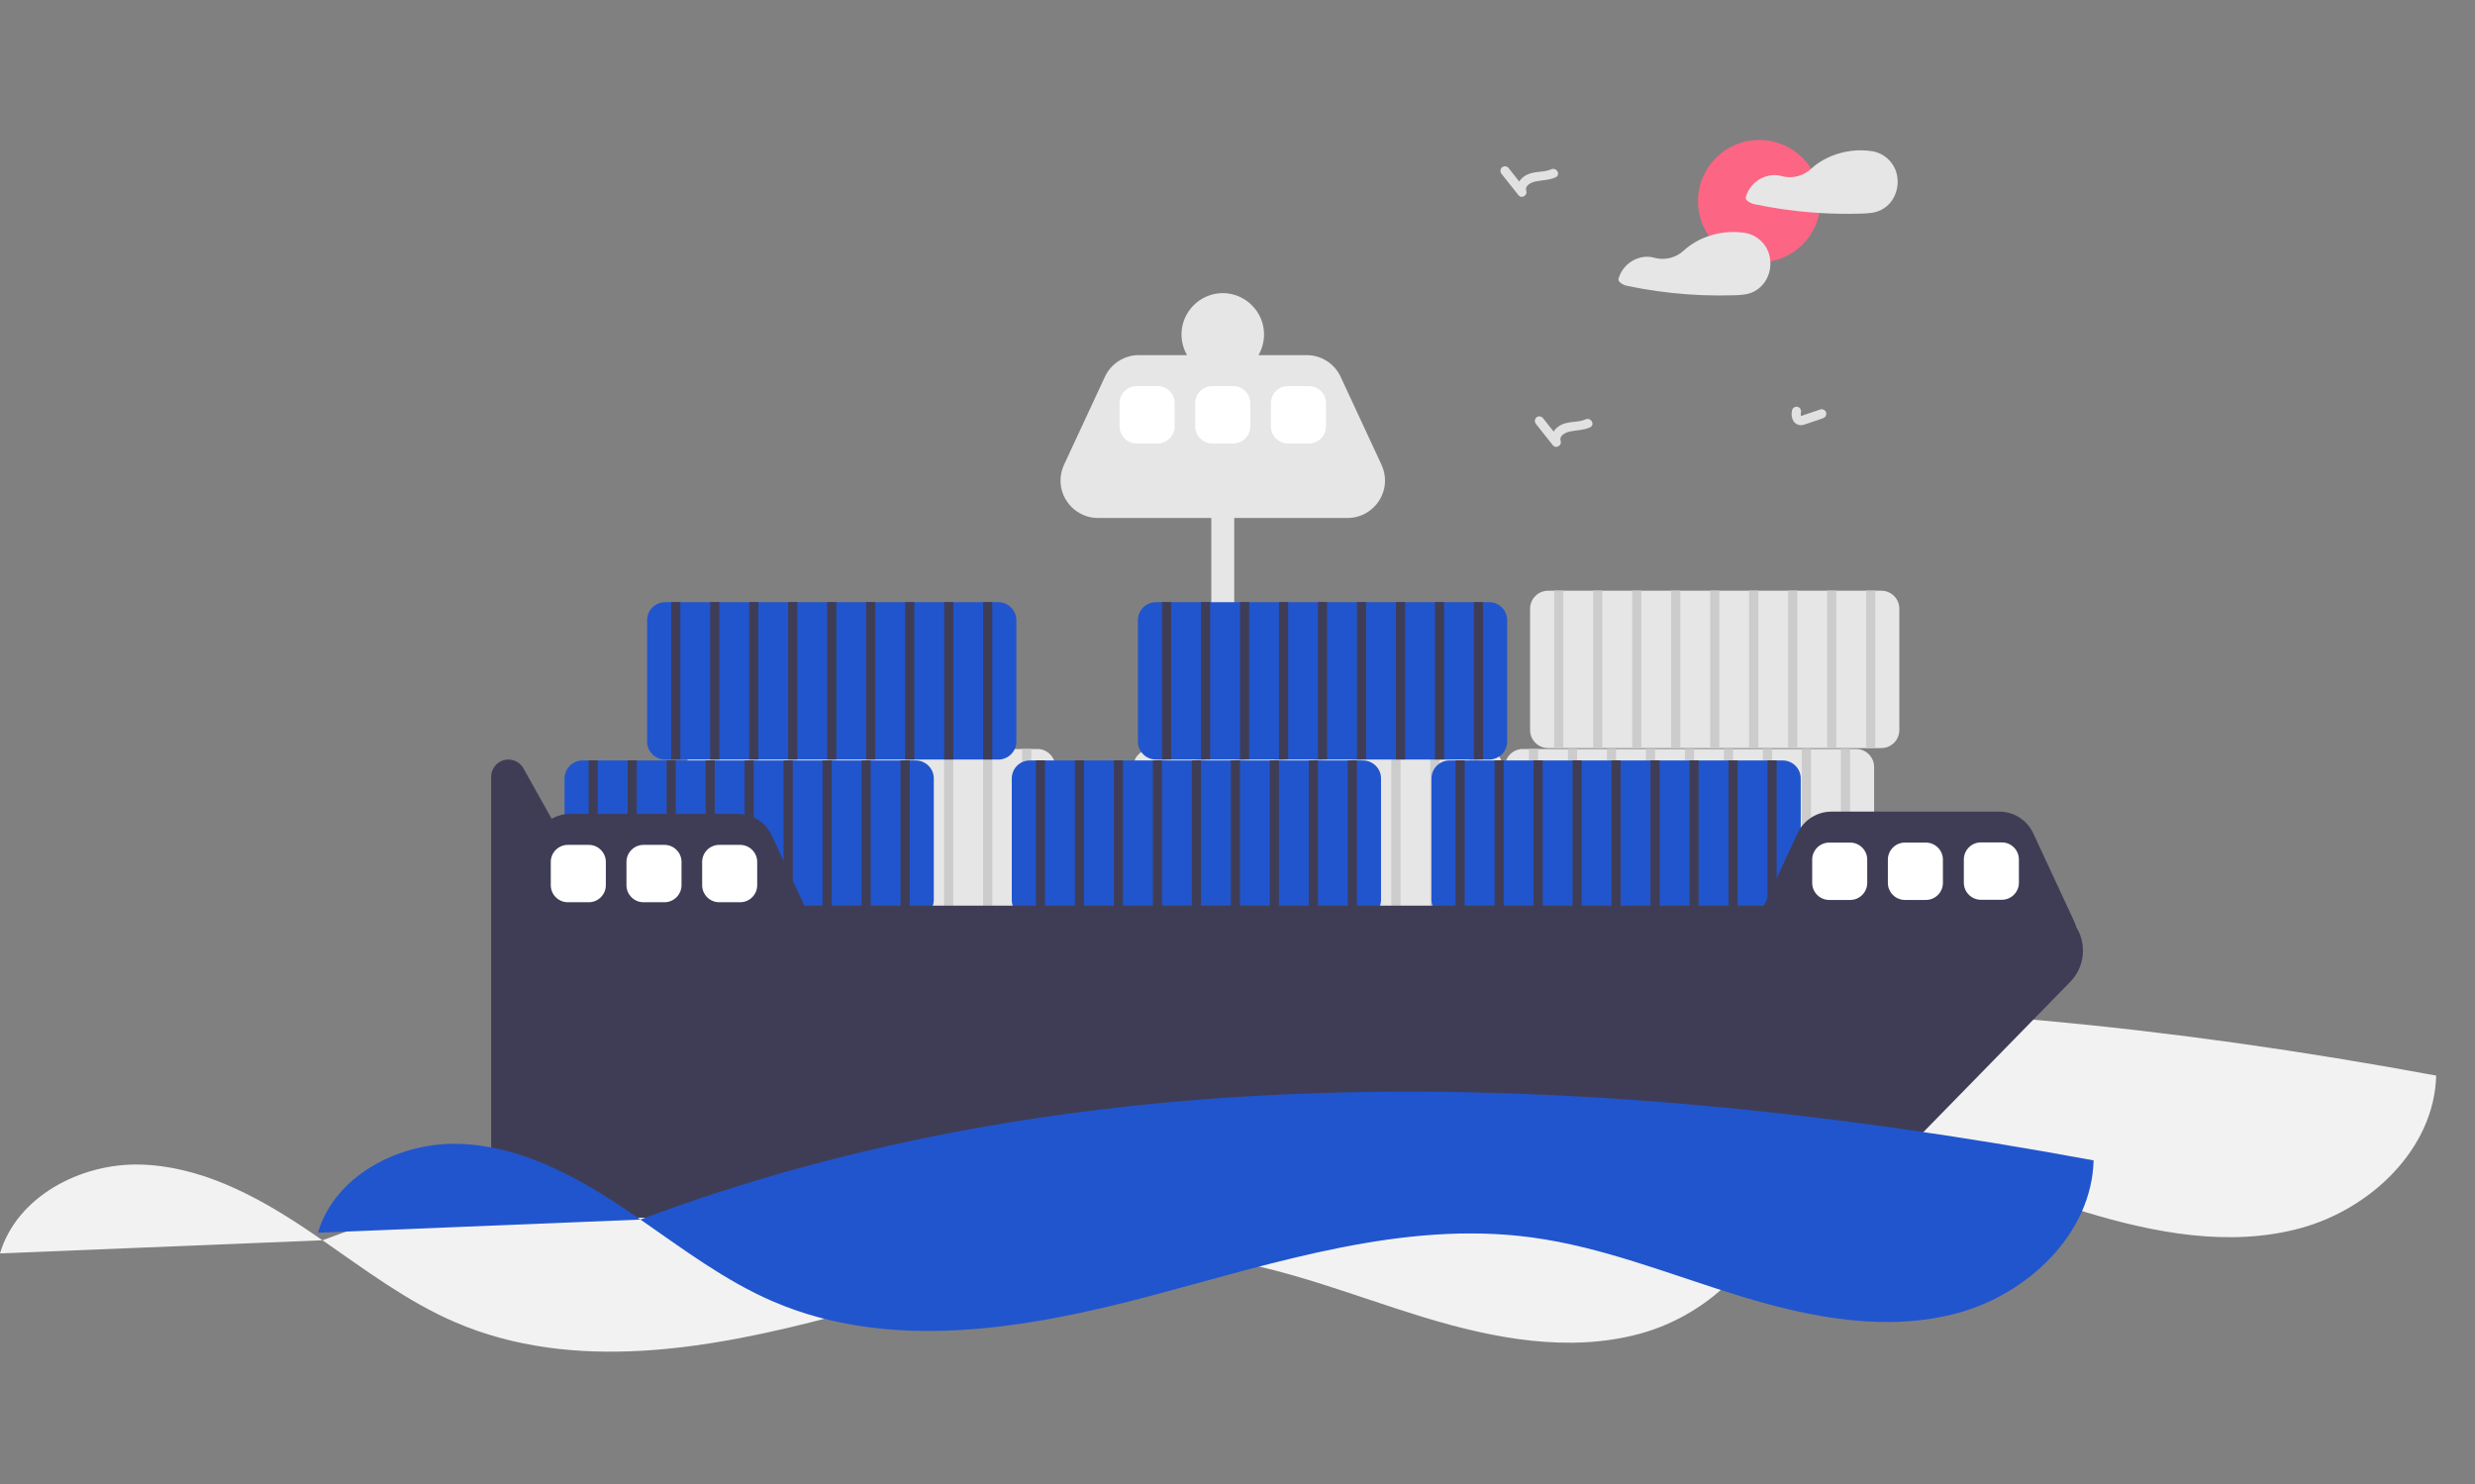 <?xml version="1.0" encoding="UTF-8" standalone="no"?>
<svg xmlns="http://www.w3.org/2000/svg" xmlns:xlink="http://www.w3.org/1999/xlink" xmlns:serif="http://www.serif.com/" width="100%" height="100%" viewBox="0 0 1079 647" version="1.1" xml:space="preserve" style="fill-rule:evenodd;clip-rule:evenodd;stroke-linejoin:round;stroke-miterlimit:2;">
    <rect x="0" y="0" width="1079" height="647" fill="#808080" stroke="none"/>
    <g transform="matrix(1,0,0,1,0,-690.288)">
        <g id="cargo" transform="matrix(1.307,0,0,1.093,0,690.288)">
            <rect x="0" y="0" width="825.202" height="591.419" style="fill:none;"></rect>
            <g transform="matrix(0.765,0,0,0.915,-36.332,-114.503)">
                <path d="M396.54,586.789C370.635,586.169 342.863,600.685 335.491,625.527L476.116,619.802C473.456,617.964 470.785,616.149 468.101,614.356C446.525,600.006 422.446,587.41 396.54,586.789Z" style="fill:rgb(242,242,242);fill-rule:nonzero;"></path>
            </g>
            <g transform="matrix(0.765,0,0,0.915,-36.332,-114.503)">
                <path d="M476.116,619.802C494.816,632.729 513.066,646.524 533.902,655.498C585.496,677.718 644.89,667.355 699.177,652.913C753.465,638.471 808.881,620.121 864.561,627.564C896.134,631.785 925.942,644.138 956.419,653.406C986.895,662.673 1019.69,668.879 1050.43,660.559C1081.18,652.238 1108.92,625.853 1109.72,594.009C877.589,551.089 662.376,549.815 476.116,619.802Z" style="fill:rgb(242,242,242);fill-rule:nonzero;"></path>
            </g>
            <g transform="matrix(0.765,0,0,0.915,-36.332,-114.503)">
                <path d="M108.54,632.789C82.635,632.169 54.863,646.685 47.491,671.527L188.116,665.802C185.456,663.964 182.785,662.149 180.101,660.356C158.525,646.006 134.446,633.41 108.54,632.789Z" style="fill:rgb(242,242,242);fill-rule:nonzero;"></path>
            </g>
            <g transform="matrix(0.765,0,0,0.915,-36.332,-114.503)">
                <path d="M188.116,665.802C206.816,678.729 225.066,692.524 245.902,701.498C297.496,723.718 356.89,713.355 411.177,698.913C465.465,684.471 520.881,666.121 576.561,673.564C608.134,677.785 637.942,690.138 668.419,699.406C698.895,708.673 731.686,714.879 762.434,706.559C793.183,698.238 820.917,671.853 821.721,640.009C589.589,597.089 374.376,595.815 188.116,665.802Z" style="fill:rgb(242,242,242);fill-rule:nonzero;"></path>
            </g>
            <g transform="matrix(0.765,0,0,0.915,-36.332,-114.503)">
                <path d="M499.828,451.644L354.468,451.644C350.179,451.647 346.651,455.175 346.648,459.464L346.648,512.424C346.651,516.713 350.179,520.241 354.468,520.244L499.828,520.244C504.117,520.241 507.645,516.713 507.648,512.424L507.648,459.464C507.645,455.175 504.117,451.647 499.828,451.644Z" style="fill:rgb(230,230,230);fill-rule:nonzero;"></path>
            </g>
            <g transform="matrix(0.765,0,0,0.915,7.65028e-06,25.235)">
                <rect x="309.657" y="298.868" width="4" height="68.6" style="fill:rgb(204,204,204);"></rect>
            </g>
            <g transform="matrix(0.765,0,0,0.915,7.65028e-06,25.235)">
                <rect x="326.657" y="298.868" width="4" height="68.6" style="fill:rgb(204,204,204);"></rect>
            </g>
            <g transform="matrix(0.765,0,0,0.915,7.65028e-06,25.235)">
                <rect x="343.657" y="298.868" width="4" height="68.6" style="fill:rgb(204,204,204);"></rect>
            </g>
            <g transform="matrix(0.765,0,0,0.915,7.65028e-06,25.235)">
                <rect x="360.657" y="298.868" width="4" height="68.6" style="fill:rgb(204,204,204);"></rect>
            </g>
            <g transform="matrix(0.765,0,0,0.915,7.65028e-06,25.235)">
                <rect x="377.657" y="298.868" width="4" height="68.6" style="fill:rgb(204,204,204);"></rect>
            </g>
            <g transform="matrix(0.765,0,0,0.915,7.65028e-06,25.235)">
                <rect x="394.657" y="298.868" width="4" height="68.6" style="fill:rgb(204,204,204);"></rect>
            </g>
            <g transform="matrix(0.765,0,0,0.915,7.65028e-06,25.235)">
                <rect x="411.657" y="298.868" width="4" height="68.6" style="fill:rgb(204,204,204);"></rect>
            </g>
            <g transform="matrix(0.765,0,0,0.915,7.65028e-06,25.235)">
                <rect x="428.657" y="298.868" width="4" height="68.6" style="fill:rgb(204,204,204);"></rect>
            </g>
            <g transform="matrix(0.765,0,0,0.915,7.65028e-06,25.235)">
                <rect x="445.657" y="298.868" width="4" height="68.6" style="fill:rgb(204,204,204);"></rect>
            </g>
            <g transform="matrix(0.765,0,0,0.915,-36.332,-114.503)">
                <path d="M649.877,327.771L632.031,289.375C629.362,283.633 623.58,279.944 617.248,279.944L596.22,279.944C597.81,277.201 598.648,274.086 598.648,270.916C598.648,261.042 590.522,252.916 580.648,252.916C570.773,252.916 562.648,261.042 562.648,270.916C562.648,274.086 563.485,277.201 565.076,279.944L544.048,279.944C537.716,279.944 531.933,283.633 529.265,289.375L511.419,327.771C510.418,329.923 509.9,332.269 509.9,334.642C509.9,343.585 517.259,350.944 526.202,350.944L575.648,350.944L575.648,536.944L585.648,536.944L585.648,350.944L635.094,350.944C644.037,350.944 651.396,343.585 651.396,334.642C651.396,332.269 650.878,329.923 649.877,327.771Z" style="fill:rgb(230,230,230);fill-rule:nonzero;"></path>
            </g>
            <g transform="matrix(0.765,0,0,0.915,-36.332,-114.503)">
                <path d="M856.828,451.644L711.468,451.644C707.179,451.647 703.651,455.175 703.648,459.464L703.648,512.424C703.651,516.713 707.179,520.241 711.468,520.244L856.828,520.244C861.117,520.241 864.645,516.713 864.648,512.424L864.648,459.464C864.645,455.175 861.117,451.647 856.828,451.644Z" style="fill:rgb(230,230,230);fill-rule:nonzero;"></path>
            </g>
            <g transform="matrix(0.765,0,0,0.915,7.65028e-06,25.235)">
                <rect x="666.657" y="298.868" width="4" height="68.6" style="fill:rgb(204,204,204);"></rect>
            </g>
            <g transform="matrix(0.765,0,0,0.915,7.65028e-06,25.235)">
                <rect x="683.657" y="298.868" width="4" height="68.6" style="fill:rgb(204,204,204);"></rect>
            </g>
            <g transform="matrix(0.765,0,0,0.915,7.65028e-06,25.235)">
                <rect x="700.657" y="298.868" width="4" height="68.6" style="fill:rgb(204,204,204);"></rect>
            </g>
            <g transform="matrix(0.765,0,0,0.915,7.65028e-06,25.235)">
                <rect x="717.657" y="298.868" width="4" height="68.6" style="fill:rgb(204,204,204);"></rect>
            </g>
            <g transform="matrix(0.765,0,0,0.915,7.65028e-06,25.235)">
                <rect x="734.657" y="298.868" width="4" height="68.6" style="fill:rgb(204,204,204);"></rect>
            </g>
            <g transform="matrix(0.765,0,0,0.915,7.65028e-06,25.235)">
                <rect x="751.657" y="298.868" width="4" height="68.6" style="fill:rgb(204,204,204);"></rect>
            </g>
            <g transform="matrix(0.765,0,0,0.915,7.65028e-06,25.235)">
                <rect x="768.657" y="298.868" width="4" height="68.6" style="fill:rgb(204,204,204);"></rect>
            </g>
            <g transform="matrix(0.765,0,0,0.915,7.65028e-06,25.235)">
                <rect x="785.657" y="298.868" width="4" height="68.6" style="fill:rgb(204,204,204);"></rect>
            </g>
            <g transform="matrix(0.765,0,0,0.915,7.65028e-06,25.235)">
                <rect x="802.657" y="298.868" width="4" height="68.6" style="fill:rgb(204,204,204);"></rect>
            </g>
            <g transform="matrix(0.765,0,0,0.915,-36.332,-114.503)">
                <path d="M694.828,451.644L549.468,451.644C545.179,451.647 541.651,455.175 541.648,459.464L541.648,512.424C541.651,516.713 545.179,520.241 549.468,520.244L694.828,520.244C699.117,520.241 702.645,516.713 702.648,512.424L702.648,459.464C702.645,455.175 699.117,451.647 694.828,451.644Z" style="fill:rgb(230,230,230);fill-rule:nonzero;"></path>
            </g>
            <g transform="matrix(0.765,0,0,0.915,7.65028e-06,25.235)">
                <rect x="504.657" y="298.868" width="4" height="68.6" style="fill:rgb(204,204,204);"></rect>
            </g>
            <g transform="matrix(0.765,0,0,0.915,7.65028e-06,25.235)">
                <rect x="521.657" y="298.868" width="4" height="68.6" style="fill:rgb(204,204,204);"></rect>
            </g>
            <g transform="matrix(0.765,0,0,0.915,7.65028e-06,25.235)">
                <rect x="538.657" y="298.868" width="4" height="68.6" style="fill:rgb(204,204,204);"></rect>
            </g>
            <g transform="matrix(0.765,0,0,0.915,7.65028e-06,25.235)">
                <rect x="555.657" y="298.868" width="4" height="68.6" style="fill:rgb(204,204,204);"></rect>
            </g>
            <g transform="matrix(0.765,0,0,0.915,7.65028e-06,25.235)">
                <rect x="572.657" y="298.868" width="4" height="68.6" style="fill:rgb(204,204,204);"></rect>
            </g>
            <g transform="matrix(0.765,0,0,0.915,7.65028e-06,25.235)">
                <rect x="589.657" y="298.868" width="4" height="68.6" style="fill:rgb(204,204,204);"></rect>
            </g>
            <g transform="matrix(0.765,0,0,0.915,7.65028e-06,25.235)">
                <rect x="606.657" y="298.868" width="4" height="68.6" style="fill:rgb(204,204,204);"></rect>
            </g>
            <g transform="matrix(0.765,0,0,0.915,7.65028e-06,25.235)">
                <rect x="623.657" y="298.868" width="4" height="68.6" style="fill:rgb(204,204,204);"></rect>
            </g>
            <g transform="matrix(0.765,0,0,0.915,7.65028e-06,25.235)">
                <rect x="640.657" y="298.868" width="4" height="68.6" style="fill:rgb(204,204,204);"></rect>
            </g>
            <g transform="matrix(0.765,0,0,0.915,-36.332,-114.503)">
                <path d="M867.828,382.644L722.468,382.644C718.179,382.647 714.651,386.175 714.648,390.464L714.648,443.424C714.651,447.713 718.179,451.241 722.468,451.244L867.828,451.244C872.117,451.241 875.645,447.713 875.648,443.424L875.648,390.464C875.645,386.175 872.117,382.647 867.828,382.644Z" style="fill:rgb(230,230,230);fill-rule:nonzero;"></path>
            </g>
            <g transform="matrix(0.765,0,0,0.915,7.65028e-06,25.235)">
                <rect x="677.657" y="229.868" width="4" height="68.6" style="fill:rgb(204,204,204);"></rect>
            </g>
            <g transform="matrix(0.765,0,0,0.915,7.65028e-06,25.235)">
                <rect x="694.657" y="229.868" width="4" height="68.6" style="fill:rgb(204,204,204);"></rect>
            </g>
            <g transform="matrix(0.765,0,0,0.915,7.65028e-06,25.235)">
                <rect x="711.657" y="229.868" width="4" height="68.6" style="fill:rgb(204,204,204);"></rect>
            </g>
            <g transform="matrix(0.765,0,0,0.915,7.65028e-06,25.235)">
                <rect x="728.657" y="229.868" width="4" height="68.6" style="fill:rgb(204,204,204);"></rect>
            </g>
            <g transform="matrix(0.765,0,0,0.915,7.65028e-06,25.235)">
                <rect x="745.657" y="229.868" width="4" height="68.6" style="fill:rgb(204,204,204);"></rect>
            </g>
            <g transform="matrix(0.765,0,0,0.915,7.65028e-06,25.235)">
                <rect x="762.657" y="229.868" width="4" height="68.6" style="fill:rgb(204,204,204);"></rect>
            </g>
            <g transform="matrix(0.765,0,0,0.915,7.65028e-06,25.235)">
                <rect x="779.657" y="229.868" width="4" height="68.6" style="fill:rgb(204,204,204);"></rect>
            </g>
            <g transform="matrix(0.765,0,0,0.915,7.65028e-06,25.235)">
                <rect x="796.657" y="229.868" width="4" height="68.6" style="fill:rgb(204,204,204);"></rect>
            </g>
            <g transform="matrix(0.765,0,0,0.915,7.65028e-06,25.235)">
                <rect x="813.657" y="229.868" width="4" height="68.6" style="fill:rgb(204,204,204);"></rect>
            </g>
            <g transform="matrix(0.765,0,0,0.915,-36.332,-114.503)">
                <path d="M824.828,456.644L679.468,456.644C675.179,456.647 671.651,460.175 671.648,464.464L671.648,517.424C671.651,521.713 675.179,525.241 679.468,525.244L824.828,525.244C829.117,525.241 832.645,521.713 832.648,517.424L832.648,464.464C832.645,460.175 829.117,456.647 824.828,456.644Z" style="fill:rgb(33,85,205);fill-rule:nonzero;"></path>
            </g>
            <g transform="matrix(0.765,0,0,0.915,7.65028e-06,25.235)">
                <rect x="634.657" y="303.868" width="4" height="68.6" style="fill:rgb(63,61,86);"></rect>
            </g>
            <g transform="matrix(0.765,0,0,0.915,7.65028e-06,25.235)">
                <rect x="651.657" y="303.868" width="4" height="68.6" style="fill:rgb(63,61,86);"></rect>
            </g>
            <g transform="matrix(0.765,0,0,0.915,7.65028e-06,25.235)">
                <rect x="668.657" y="303.868" width="4" height="68.6" style="fill:rgb(63,61,86);"></rect>
            </g>
            <g transform="matrix(0.765,0,0,0.915,7.65028e-06,25.235)">
                <rect x="685.657" y="303.868" width="4" height="68.6" style="fill:rgb(63,61,86);"></rect>
            </g>
            <g transform="matrix(0.765,0,0,0.915,7.65028e-06,25.235)">
                <rect x="702.657" y="303.868" width="4" height="68.6" style="fill:rgb(63,61,86);"></rect>
            </g>
            <g transform="matrix(0.765,0,0,0.915,7.65028e-06,25.235)">
                <rect x="719.657" y="303.868" width="4" height="68.6" style="fill:rgb(63,61,86);"></rect>
            </g>
            <g transform="matrix(0.765,0,0,0.915,7.65028e-06,25.235)">
                <rect x="736.657" y="303.868" width="4" height="68.6" style="fill:rgb(63,61,86);"></rect>
            </g>
            <g transform="matrix(0.765,0,0,0.915,7.65028e-06,25.235)">
                <rect x="753.657" y="303.868" width="4" height="68.6" style="fill:rgb(63,61,86);"></rect>
            </g>
            <g transform="matrix(0.765,0,0,0.915,7.65028e-06,25.235)">
                <rect x="770.657" y="303.868" width="4" height="68.6" style="fill:rgb(63,61,86);"></rect>
            </g>
            <g transform="matrix(0.765,0,0,0.915,-36.332,-114.503)">
                <path d="M641.828,456.644L496.468,456.644C492.179,456.647 488.651,460.175 488.648,464.464L488.648,517.424C488.651,521.713 492.179,525.241 496.468,525.244L641.828,525.244C646.117,525.241 649.645,521.713 649.648,517.424L649.648,464.464C649.645,460.175 646.117,456.647 641.828,456.644Z" style="fill:rgb(33,85,205);fill-rule:nonzero;"></path>
            </g>
            <g transform="matrix(0.765,0,0,0.915,7.65028e-06,25.235)">
                <rect x="451.657" y="303.868" width="4" height="68.6" style="fill:rgb(63,61,86);"></rect>
            </g>
            <g transform="matrix(0.765,0,0,0.915,7.65028e-06,25.235)">
                <rect x="468.657" y="303.868" width="4" height="68.6" style="fill:rgb(63,61,86);"></rect>
            </g>
            <g transform="matrix(0.765,0,0,0.915,7.65028e-06,25.235)">
                <rect x="485.657" y="303.868" width="4" height="68.6" style="fill:rgb(63,61,86);"></rect>
            </g>
            <g transform="matrix(0.765,0,0,0.915,7.65028e-06,25.235)">
                <rect x="502.657" y="303.868" width="4" height="68.6" style="fill:rgb(63,61,86);"></rect>
            </g>
            <g transform="matrix(0.765,0,0,0.915,7.65028e-06,25.235)">
                <rect x="519.657" y="303.868" width="4" height="68.6" style="fill:rgb(63,61,86);"></rect>
            </g>
            <g transform="matrix(0.765,0,0,0.915,7.65028e-06,25.235)">
                <rect x="536.657" y="303.868" width="4" height="68.6" style="fill:rgb(63,61,86);"></rect>
            </g>
            <g transform="matrix(0.765,0,0,0.915,7.65028e-06,25.235)">
                <rect x="553.657" y="303.868" width="4" height="68.6" style="fill:rgb(63,61,86);"></rect>
            </g>
            <g transform="matrix(0.765,0,0,0.915,7.65028e-06,25.235)">
                <rect x="570.657" y="303.868" width="4" height="68.6" style="fill:rgb(63,61,86);"></rect>
            </g>
            <g transform="matrix(0.765,0,0,0.915,7.65028e-06,25.235)">
                <rect x="587.657" y="303.868" width="4" height="68.6" style="fill:rgb(63,61,86);"></rect>
            </g>
            <g transform="matrix(0.765,0,0,0.915,-36.332,-114.503)">
                <path d="M696.828,387.644L551.468,387.644C547.179,387.647 543.651,391.175 543.648,395.464L543.648,448.424C543.651,452.713 547.179,456.241 551.468,456.244L696.828,456.244C701.117,456.241 704.645,452.713 704.648,448.424L704.648,395.464C704.645,391.175 701.117,387.647 696.828,387.644Z" style="fill:rgb(33,85,205);fill-rule:nonzero;"></path>
            </g>
            <g transform="matrix(0.765,0,0,0.915,7.65028e-06,25.235)">
                <rect x="506.657" y="234.868" width="4" height="68.6" style="fill:rgb(63,61,86);"></rect>
            </g>
            <g transform="matrix(0.765,0,0,0.915,7.65028e-06,25.235)">
                <rect x="523.657" y="234.868" width="4" height="68.6" style="fill:rgb(63,61,86);"></rect>
            </g>
            <g transform="matrix(0.765,0,0,0.915,7.65028e-06,25.235)">
                <rect x="540.657" y="234.868" width="4" height="68.6" style="fill:rgb(63,61,86);"></rect>
            </g>
            <g transform="matrix(0.765,0,0,0.915,7.65028e-06,25.235)">
                <rect x="557.657" y="234.868" width="4" height="68.6" style="fill:rgb(63,61,86);"></rect>
            </g>
            <g transform="matrix(0.765,0,0,0.915,7.65028e-06,25.235)">
                <rect x="574.657" y="234.868" width="4" height="68.6" style="fill:rgb(63,61,86);"></rect>
            </g>
            <g transform="matrix(0.765,0,0,0.915,7.65028e-06,25.235)">
                <rect x="591.657" y="234.868" width="4" height="68.6" style="fill:rgb(63,61,86);"></rect>
            </g>
            <g transform="matrix(0.765,0,0,0.915,7.65028e-06,25.235)">
                <rect x="608.657" y="234.868" width="4" height="68.6" style="fill:rgb(63,61,86);"></rect>
            </g>
            <g transform="matrix(0.765,0,0,0.915,7.65028e-06,25.235)">
                <rect x="625.657" y="234.868" width="4" height="68.6" style="fill:rgb(63,61,86);"></rect>
            </g>
            <g transform="matrix(0.765,0,0,0.915,7.65028e-06,25.235)">
                <rect x="642.657" y="234.868" width="4" height="68.6" style="fill:rgb(63,61,86);"></rect>
            </g>
            <g transform="matrix(0.765,0,0,0.915,-36.332,-114.503)">
                <path d="M446.828,456.644L301.468,456.644C297.179,456.647 293.651,460.175 293.648,464.464L293.648,517.424C293.651,521.713 297.179,525.241 301.468,525.244L446.828,525.244C451.117,525.241 454.645,521.713 454.648,517.424L454.648,464.464C454.645,460.175 451.117,456.647 446.828,456.644Z" style="fill:rgb(33,85,205);fill-rule:nonzero;"></path>
            </g>
            <g transform="matrix(0.765,0,0,0.915,7.65028e-06,25.235)">
                <rect x="256.657" y="303.868" width="4" height="68.6" style="fill:rgb(63,61,86);"></rect>
            </g>
            <g transform="matrix(0.765,0,0,0.915,7.65028e-06,25.235)">
                <rect x="273.657" y="303.868" width="4" height="68.6" style="fill:rgb(63,61,86);"></rect>
            </g>
            <g transform="matrix(0.765,0,0,0.915,7.65028e-06,25.235)">
                <rect x="290.657" y="303.868" width="4" height="68.6" style="fill:rgb(63,61,86);"></rect>
            </g>
            <g transform="matrix(0.765,0,0,0.915,7.65028e-06,25.235)">
                <rect x="307.657" y="303.868" width="4" height="68.6" style="fill:rgb(63,61,86);"></rect>
            </g>
            <g transform="matrix(0.765,0,0,0.915,7.65028e-06,25.235)">
                <rect x="324.657" y="303.868" width="4" height="68.6" style="fill:rgb(63,61,86);"></rect>
            </g>
            <g transform="matrix(0.765,0,0,0.915,7.65028e-06,25.235)">
                <rect x="341.657" y="303.868" width="4" height="68.6" style="fill:rgb(63,61,86);"></rect>
            </g>
            <g transform="matrix(0.765,0,0,0.915,7.65028e-06,25.235)">
                <rect x="358.657" y="303.868" width="4" height="68.6" style="fill:rgb(63,61,86);"></rect>
            </g>
            <g transform="matrix(0.765,0,0,0.915,7.65028e-06,25.235)">
                <rect x="375.657" y="303.868" width="4" height="68.6" style="fill:rgb(63,61,86);"></rect>
            </g>
            <g transform="matrix(0.765,0,0,0.915,7.65028e-06,25.235)">
                <rect x="392.657" y="303.868" width="4" height="68.6" style="fill:rgb(63,61,86);"></rect>
            </g>
            <g transform="matrix(0.765,0,0,0.915,-36.332,-114.503)">
                <path d="M482.828,387.644L337.468,387.644C333.179,387.647 329.651,391.175 329.648,395.464L329.648,448.424C329.651,452.713 333.179,456.241 337.468,456.244L482.828,456.244C487.117,456.241 490.645,452.713 490.648,448.424L490.648,395.464C490.645,391.175 487.117,387.647 482.828,387.644Z" style="fill:rgb(33,85,205);fill-rule:nonzero;"></path>
            </g>
            <g transform="matrix(0.765,0,0,0.915,7.65028e-06,25.235)">
                <rect x="292.657" y="234.868" width="4" height="68.6" style="fill:rgb(63,61,86);"></rect>
            </g>
            <g transform="matrix(0.765,0,0,0.915,7.65028e-06,25.235)">
                <rect x="309.657" y="234.868" width="4" height="68.6" style="fill:rgb(63,61,86);"></rect>
            </g>
            <g transform="matrix(0.765,0,0,0.915,7.65028e-06,25.235)">
                <rect x="326.657" y="234.868" width="4" height="68.6" style="fill:rgb(63,61,86);"></rect>
            </g>
            <g transform="matrix(0.765,0,0,0.915,7.65028e-06,25.235)">
                <rect x="343.657" y="234.868" width="4" height="68.6" style="fill:rgb(63,61,86);"></rect>
            </g>
            <g transform="matrix(0.765,0,0,0.915,7.65028e-06,25.235)">
                <rect x="360.657" y="234.868" width="4" height="68.6" style="fill:rgb(63,61,86);"></rect>
            </g>
            <g transform="matrix(0.765,0,0,0.915,7.65028e-06,25.235)">
                <rect x="377.657" y="234.868" width="4" height="68.6" style="fill:rgb(63,61,86);"></rect>
            </g>
            <g transform="matrix(0.765,0,0,0.915,7.65028e-06,25.235)">
                <rect x="394.657" y="234.868" width="4" height="68.6" style="fill:rgb(63,61,86);"></rect>
            </g>
            <g transform="matrix(0.765,0,0,0.915,7.65028e-06,25.235)">
                <rect x="411.657" y="234.868" width="4" height="68.6" style="fill:rgb(63,61,86);"></rect>
            </g>
            <g transform="matrix(0.765,0,0,0.915,7.65028e-06,25.235)">
                <rect x="428.657" y="234.868" width="4" height="68.6" style="fill:rgb(63,61,86);"></rect>
            </g>
            <g transform="matrix(0.765,0,0,0.915,-36.332,-114.503)">
                <path d="M952.804,529.294C952.564,528.429 952.254,527.586 951.877,526.771L934.031,488.375C931.362,482.633 925.58,478.944 919.248,478.944L846.048,478.944C839.716,478.944 833.933,482.633 831.265,488.375L816.592,519.944L398.239,519.944L384.031,489.375C381.362,483.633 375.58,479.944 369.248,479.944L296.048,479.944C293.238,479.945 290.477,480.674 288.032,482.059L275.725,460.081C274.397,457.71 271.883,456.237 269.166,456.237C265.042,456.237 261.648,459.63 261.648,463.754L261.648,636.361C261.648,647.104 270.488,655.944 281.231,655.944L841.408,655.944C846.676,655.944 851.726,653.819 855.409,650.053L950.107,553.218C956.42,546.854 957.541,536.904 952.804,529.294Z" style="fill:rgb(63,61,86);fill-rule:nonzero;"></path>
            </g>
            <g transform="matrix(0.765,0,0,0.915,-36.332,-114.503)">
                <path d="M854.247,517.444L845.049,517.444C840.991,517.439 837.653,514.101 837.648,510.043L837.648,499.845C837.653,495.787 840.991,492.449 845.049,492.444L854.247,492.444C858.305,492.449 861.643,495.787 861.648,499.845L861.648,510.043C861.643,514.101 858.305,517.439 854.247,517.444Z" style="fill:white;fill-rule:nonzero;"></path>
            </g>
            <g transform="matrix(0.765,0,0,0.915,-36.332,-114.503)">
                <path d="M887.247,517.444L878.049,517.444C873.991,517.439 870.653,514.101 870.648,510.043L870.648,499.845C870.653,495.787 873.991,492.449 878.049,492.444L887.247,492.444C891.305,492.449 894.643,495.787 894.648,499.845L894.648,510.043C894.643,514.101 891.305,517.439 887.247,517.444Z" style="fill:white;fill-rule:nonzero;"></path>
            </g>
            <g transform="matrix(0.765,0,0,0.915,-36.332,-114.503)">
                <path d="M552.247,318.444L543.049,318.444C538.991,318.439 535.653,315.101 535.648,311.043L535.648,300.845C535.653,296.787 538.991,293.449 543.049,293.444L552.247,293.444C556.305,293.449 559.643,296.787 559.648,300.845L559.648,311.043C559.643,315.101 556.305,318.439 552.247,318.444Z" style="fill:white;fill-rule:nonzero;"></path>
            </g>
            <g transform="matrix(0.765,0,0,0.915,-36.332,-114.503)">
                <path d="M585.247,318.444L576.049,318.444C571.991,318.439 568.653,315.101 568.648,311.043L568.648,300.845C568.653,296.787 571.991,293.449 576.049,293.444L585.247,293.444C589.305,293.449 592.643,296.787 592.648,300.845L592.648,311.043C592.643,315.101 589.305,318.439 585.247,318.444Z" style="fill:white;fill-rule:nonzero;"></path>
            </g>
            <g transform="matrix(0.765,0,0,0.915,-36.332,-114.503)">
                <path d="M618.247,318.444L609.049,318.444C604.991,318.439 601.653,315.101 601.648,311.043L601.648,300.845C601.653,296.787 604.991,293.449 609.049,293.444L618.247,293.444C622.305,293.449 625.643,296.787 625.648,300.845L625.648,311.043C625.643,315.101 622.305,318.439 618.247,318.444Z" style="fill:white;fill-rule:nonzero;"></path>
            </g>
            <g transform="matrix(0.765,0,0,0.915,-36.332,-114.503)">
                <path d="M304.247,518.444L295.049,518.444C290.991,518.439 287.653,515.101 287.648,511.043L287.648,500.845C287.653,496.787 290.991,493.449 295.049,493.444L304.247,493.444C308.305,493.449 311.643,496.787 311.648,500.845L311.648,511.043C311.643,515.101 308.305,518.439 304.247,518.444Z" style="fill:white;fill-rule:nonzero;"></path>
            </g>
            <g transform="matrix(0.765,0,0,0.915,-36.332,-114.503)">
                <path d="M337.247,518.444L328.049,518.444C323.991,518.439 320.653,515.101 320.648,511.043L320.648,500.845C320.653,496.787 323.991,493.449 328.049,493.444L337.247,493.444C341.305,493.449 344.643,496.787 344.648,500.845L344.648,511.043C344.643,515.101 341.305,518.439 337.247,518.444Z" style="fill:white;fill-rule:nonzero;"></path>
            </g>
            <g transform="matrix(0.765,0,0,0.915,-36.332,-114.503)">
                <path d="M370.247,518.444L361.049,518.444C356.991,518.439 353.653,515.101 353.648,511.043L353.648,500.845C353.653,496.787 356.991,493.449 361.049,493.444L370.247,493.444C374.305,493.449 377.643,496.787 377.648,500.845L377.648,511.043C377.643,515.101 374.305,518.439 370.247,518.444Z" style="fill:white;fill-rule:nonzero;"></path>
            </g>
            <g transform="matrix(0.765,0,0,0.915,-36.332,-114.503)">
                <path d="M247.171,623.759C221.265,623.139 193.493,637.654 186.122,662.497L326.746,656.772C324.087,654.933 321.415,653.118 318.732,651.326C297.156,636.975 273.076,624.379 247.171,623.759Z" style="fill:rgb(33,85,205);fill-rule:nonzero;"></path>
            </g>
            <g transform="matrix(0.765,0,0,0.915,-36.332,-114.503)">
                <path d="M326.746,656.772C345.447,669.698 363.696,683.494 384.533,692.467C436.127,714.687 495.521,704.324 549.808,689.882C604.095,675.44 659.511,657.09 715.191,664.534C746.765,668.755 776.573,681.108 807.049,690.375C837.525,699.643 870.317,705.849 901.065,697.528C931.813,689.207 959.548,662.822 960.352,630.978C728.219,588.059 513.007,586.784 326.746,656.772Z" style="fill:rgb(33,85,205);fill-rule:nonzero;"></path>
            </g>
            <g transform="matrix(0.765,0,0,0.915,7.65028e-06,25.235)">
                <circle cx="767.076" cy="60.127" r="26.701" style="fill:rgb(253,101,132);"></circle>
            </g>
            <g transform="matrix(0.765,0,0,0.915,-36.332,-114.503)">
                <path d="M874.326,200.259C872.79,195.223 868.388,191.562 863.156,190.969C863.096,190.964 863.036,190.964 862.976,190.969C862.904,190.947 862.83,190.93 862.756,190.919C853.816,189.759 843.876,192.579 837.186,198.719L837.112,198.787C833.669,201.972 828.806,203.15 824.287,201.893C823.063,201.555 821.793,201.416 820.526,201.479C814.994,201.845 810.258,205.662 808.726,210.989C808.557,211.641 808.839,212.332 809.416,212.679C810.22,213.367 811.176,213.854 812.206,214.099C814.416,214.569 816.646,214.999 818.876,215.389C823.236,216.149 827.619,216.766 832.026,217.239C834.936,217.549 837.852,217.796 840.776,217.979C846.816,218.359 852.886,218.449 858.936,218.259C861.936,218.159 864.816,218.059 867.556,216.739C869.552,215.757 871.259,214.272 872.506,212.429C874.881,208.844 875.548,204.383 874.326,200.259Z" style="fill:rgb(230,230,230);fill-rule:nonzero;"></path>
            </g>
            <g transform="matrix(0.765,0,0,0.915,-36.332,-114.503)">
                <path d="M819.396,239.159C819.345,238.041 819.157,236.932 818.836,235.859C817.292,230.824 812.889,227.164 807.656,226.569C807.599,226.564 807.542,226.564 807.486,226.569C807.41,226.548 807.333,226.531 807.256,226.519C802.308,225.913 797.287,226.429 792.566,228.029C788.511,229.353 784.78,231.517 781.619,234.38C778.177,237.57 773.313,238.75 768.792,237.493C767.567,237.155 766.295,237.016 765.026,237.079C759.494,237.445 754.758,241.262 753.226,246.589C753.067,247.241 753.346,247.925 753.916,248.279C754.721,248.965 755.677,249.452 756.706,249.699C758.926,250.169 761.146,250.599 763.386,250.989C767.746,251.749 772.126,252.366 776.526,252.839C785.465,253.799 794.46,254.14 803.446,253.859C806.436,253.759 809.326,253.659 812.066,252.339C814.059,251.357 815.762,249.871 817.006,248.029C818.758,245.418 819.599,242.298 819.396,239.159Z" style="fill:rgb(230,230,230);fill-rule:nonzero;"></path>
            </g>
            <g transform="matrix(0.765,0,0,0.915,-36.332,-114.503)">
                <path d="M829.308,304.405C828.989,305.796 829.213,307.257 829.933,308.489C830.798,309.774 832.435,310.315 833.895,309.8C836.692,308.931 839.451,307.914 842.224,306.972C843.006,306.737 843.471,305.918 843.272,305.127C843.047,304.338 842.22,303.868 841.427,304.079L834.497,306.434C833.974,306.612 833.454,306.814 832.921,306.959C832.865,306.975 832.662,307.019 832.673,307.018C832.698,307.016 832.856,307.033 832.681,307.021C832.581,306.991 832.582,306.997 832.683,307.04L832.55,306.965C832.671,307.066 832.536,306.951 832.494,306.909C832.457,306.872 832.349,306.723 832.433,306.845C832.373,306.758 832.32,306.666 832.276,306.57C832.349,306.732 832.211,306.331 832.202,306.276C832.146,305.65 832.181,305.02 832.308,304.405C832.304,303.584 831.629,302.909 830.808,302.905C829.993,302.925 829.328,303.59 829.308,304.405L829.308,304.405Z" style="fill:rgb(225,225,225);fill-rule:nonzero;stroke:rgb(225,225,225);stroke-width:1px;"></path>
            </g>
            <g transform="matrix(0.765,0,0,0.915,-36.332,-114.503)">
                <path d="M717.627,309.672L725.02,318.994C725.961,320.181 727.977,318.896 727.527,317.535C726.605,314.751 729.786,313.199 731.982,312.741C734.895,312.132 737.818,312.231 740.583,310.979C742.339,310.184 740.815,307.597 739.069,308.389C735.835,309.853 732.065,309.182 728.79,310.607C725.863,311.88 723.549,315.056 724.634,318.332L727.141,316.873L719.748,307.551C719.163,306.974 718.211,306.974 717.626,307.551C717.063,308.141 717.063,309.082 717.626,309.672L717.627,309.672Z" style="fill:rgb(225,225,225);fill-rule:nonzero;stroke:rgb(225,225,225);stroke-width:1px;"></path>
            </g>
            <g transform="matrix(0.765,0,0,0.915,-36.332,-114.503)">
                <path d="M702.627,200.672L710.02,209.994C710.961,211.181 712.977,209.896 712.527,208.535C711.605,205.751 714.786,204.199 716.982,203.741C719.895,203.132 722.818,203.231 725.583,201.979C727.339,201.184 725.815,198.597 724.069,199.389C720.835,200.853 717.065,200.182 713.79,201.607C710.863,202.88 708.549,206.056 709.634,209.332L712.141,207.873L704.748,198.551C704.163,197.974 703.211,197.974 702.626,198.551C702.063,199.141 702.063,200.082 702.626,200.672L702.627,200.672Z" style="fill:rgb(225,225,225);fill-rule:nonzero;stroke:rgb(225,225,225);stroke-width:1px;"></path>
            </g>
        </g>
        <g transform="matrix(1,0,0,1,-47.491,565.102)">
            <path d="M920.247,517.444L911.049,517.444C906.991,517.439 903.653,514.101 903.648,510.043L903.648,499.845C903.653,495.787 906.991,492.449 911.049,492.444L920.247,492.444C924.305,492.449 927.643,495.787 927.648,499.845L927.648,510.043C927.643,514.101 924.305,517.439 920.247,517.444Z" style="fill:white;fill-rule:nonzero;"></path>
        </g>
    </g>
</svg>
